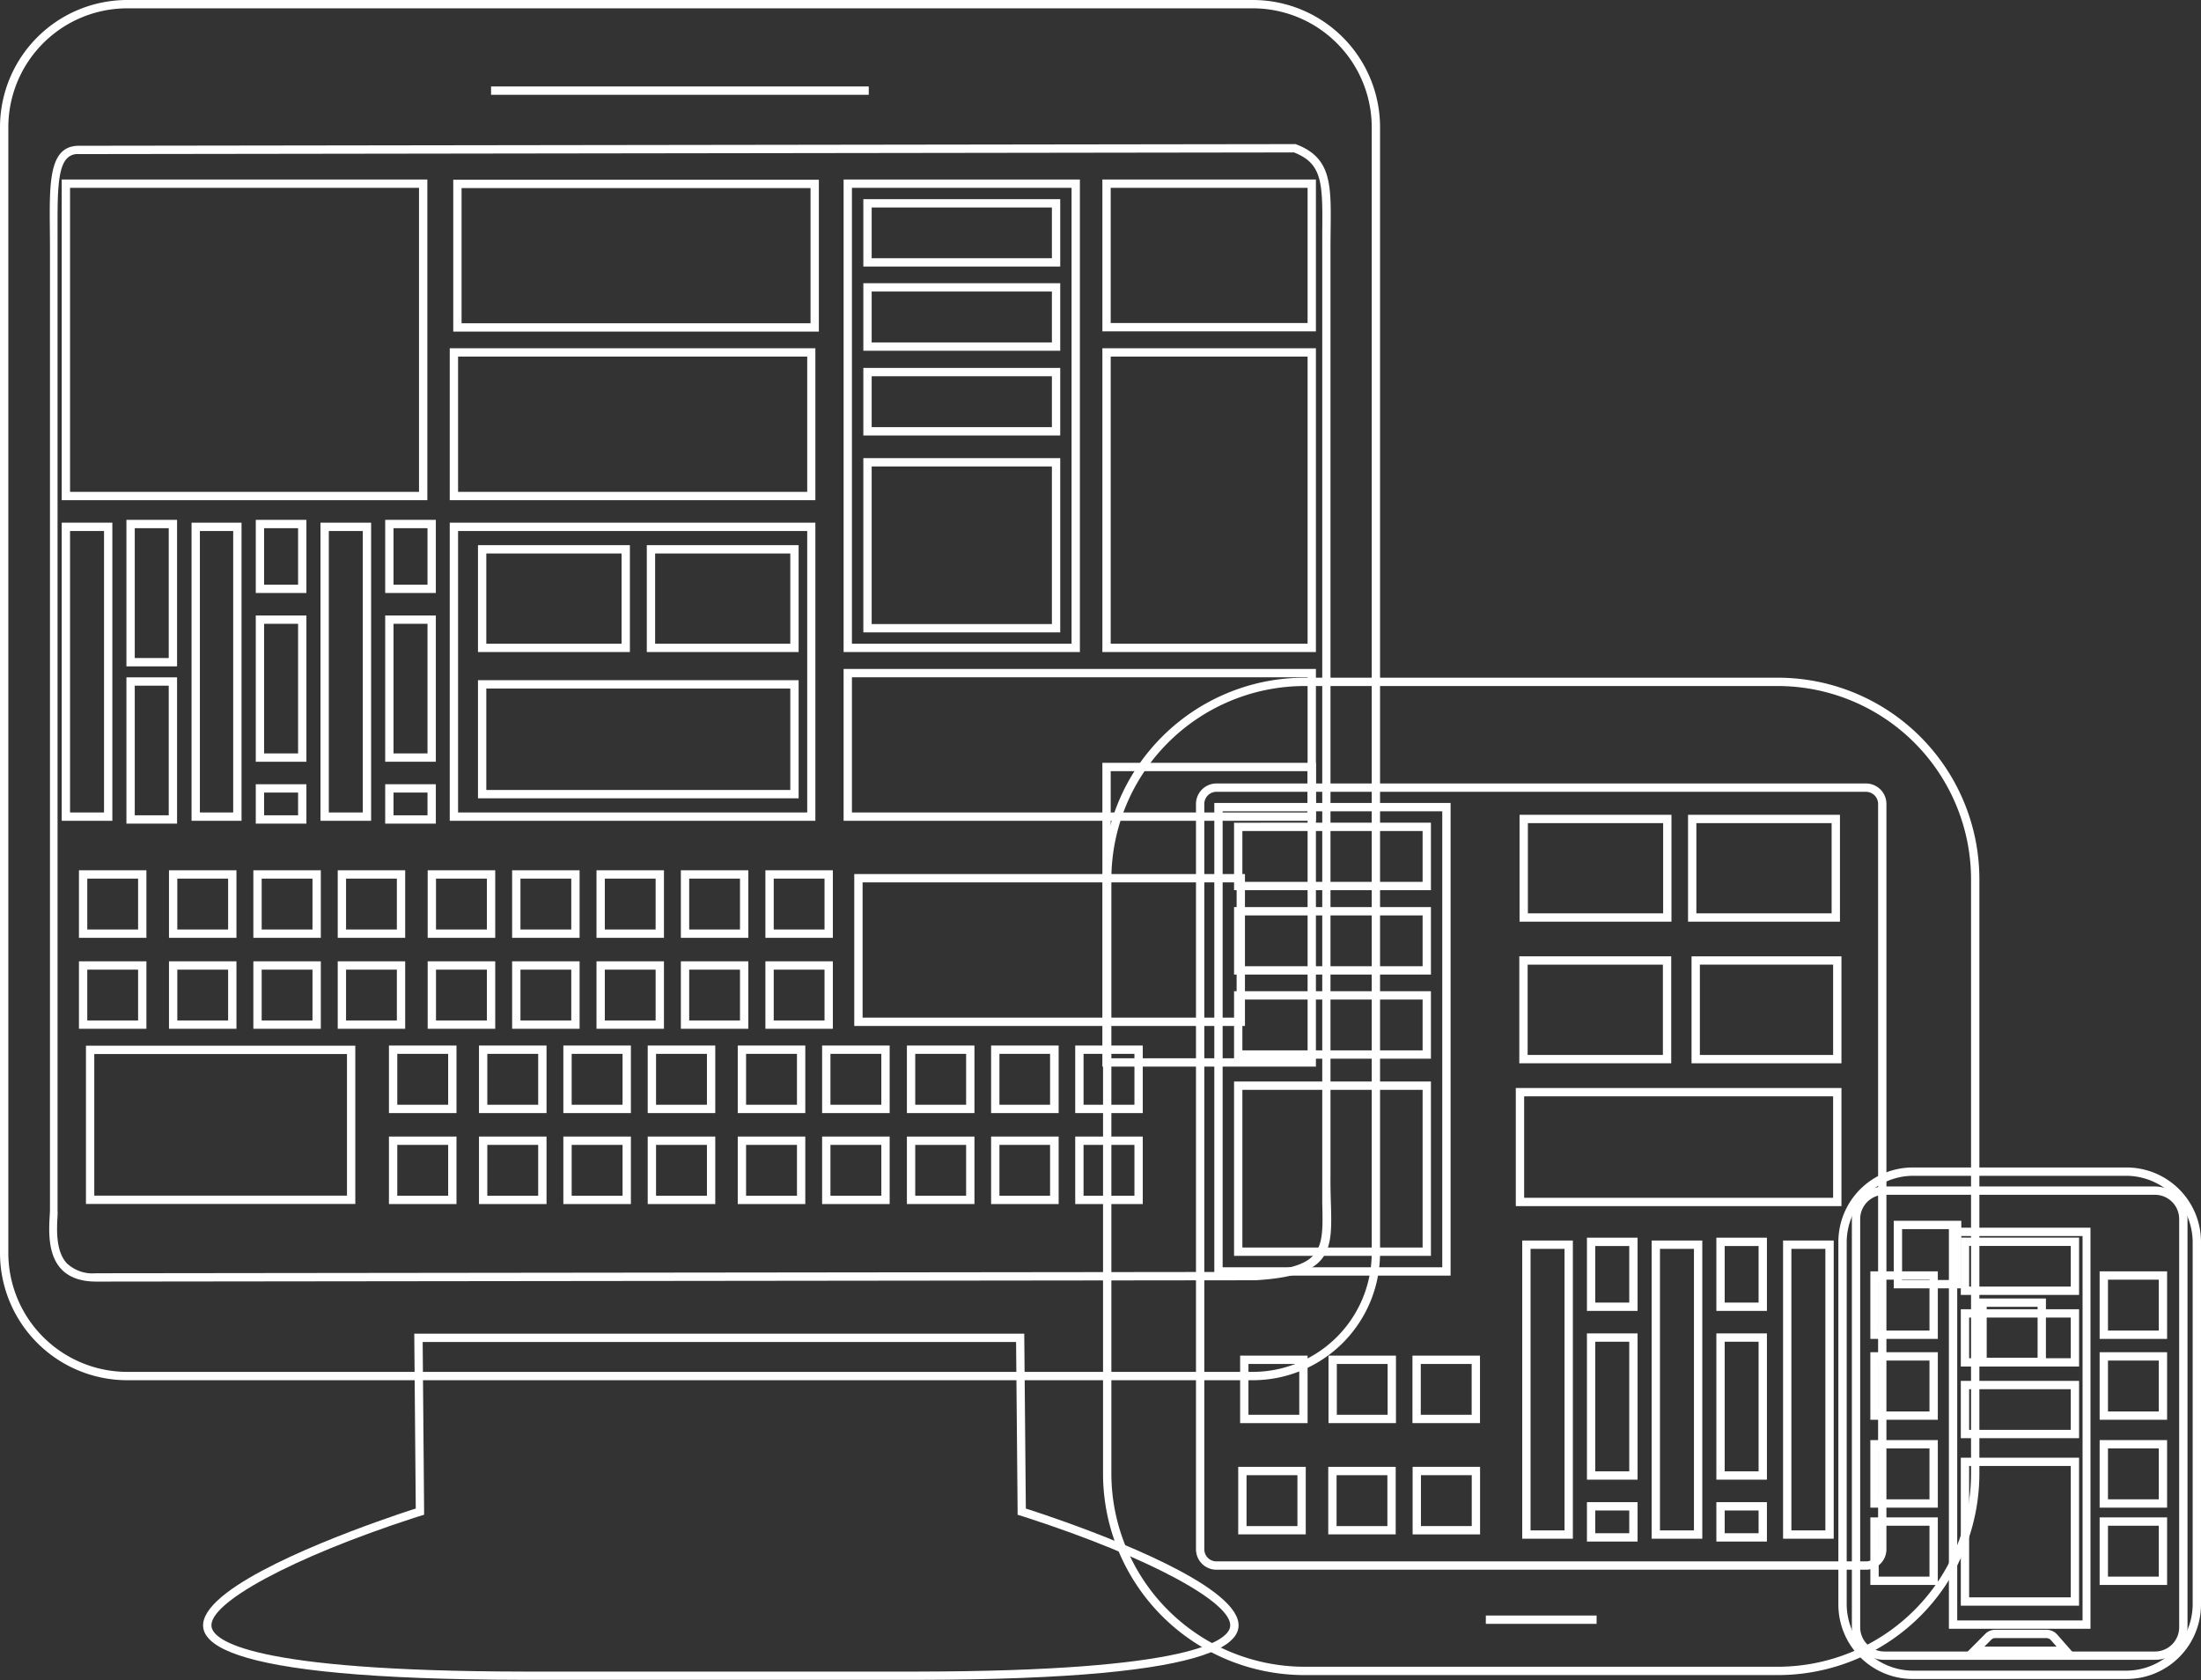 <svg xmlns="http://www.w3.org/2000/svg" width="264.27" height="201.71" viewBox="0 0 264.27 201.71">
  <rect x="0" y="0" width="264.27" height="201.71" fill="#333333" stroke="none"/>
  <defs>
    <style>
      .cls-1 {
        fill: #fff;
      }

      .cls-2 {
        fill: none;
        stroke: #fff;
        stroke-miterlimit: 10;
      }
    </style>
  </defs>
  <title>web</title>
  <g id="Capa_2" data-name="Capa 2">
    <g id="COLORS">
      <g>
        <g>
          <path class="cls-1" d="M122,161.13l.18,20v.72l.7.22.53.17c14.52,4.72,24.73,10.22,24.29,13.06-.26,1.6-4.41,5.33-37.45,5.38H62.84c-33-.05-37.19-3.78-37.44-5.38-.45-2.84,9.76-8.34,24.27-13.06l.54-.17.71-.22v-.74l-.17-20H122m1-1H49.74l.18,21-.55.17c-6.11,2-60.49,20.28,13.47,20.39h47.4c74-.11,19.59-18.4,13.47-20.39l-.54-.17-.19-21Z"/>
          <path class="cls-1" d="M150.42,1A14.29,14.29,0,0,1,164.7,15.28V150.42a14.3,14.3,0,0,1-14.28,14.28H15.28A14.29,14.29,0,0,1,1,150.42V15.28A14.29,14.29,0,0,1,15.28,1H150.42m0-1H15.28A15.28,15.28,0,0,0,0,15.28V150.42A15.28,15.28,0,0,0,15.28,165.7H150.42a15.28,15.28,0,0,0,15.28-15.28V15.28A15.28,15.28,0,0,0,150.42,0Z"/>
          <path class="cls-1" d="M155.37,18.3c3.31,1.31,3.46,3.46,3.39,9.32,0,.71,0,1.46,0,2.25V141.1c0,1.2,0,2.33,0,3.33.14,5.65.2,7.77-8.1,8.27l-139.16.16a4.51,4.51,0,0,1-3.46-1.18c-1.38-1.46-1.22-4.14-1.13-5.74a5.35,5.35,0,0,0,0-.58V29.87c0-.73,0-1.44,0-2.13,0-4-.06-7.53,1.15-8.74a1.76,1.76,0,0,1,1.4-.5l145.88-.2m.18-1L9.48,17.5C5.44,17.5,6,22.93,6,29.87V145.36c-.11,2.43-.92,8.5,5.56,8.5l139.19-.16c10.92-.65,8.9-4.7,9-12.58V29.87c0-6.94.67-10.75-4.19-12.57Z"/>
          <line class="cls-2" x1="58.96" y1="10.88" x2="104.31" y2="10.88"/>
        </g>
        <path class="cls-1" d="M157,92.58v34.47H133.36V92.58H157m1-1H132.36v36.47H158V91.58Z"/>
        <path class="cls-1" d="M234.49,147.56v6.11h-6.11v-6.11h6.11m1-1h-8.11v8.11h8.11v-8.11Z"/>
        <g>
          <path class="cls-1" d="M50.31,22.55v36.5H8.41V22.55h41.9m1-1H7.41v38.5h43.9V21.55Z"/>
          <path class="cls-1" d="M96.92,63.75V97.54H55V63.75h41.9m1-1H54V98.54h43.9V62.75Z"/>
          <path class="cls-1" d="M157,22.55V38.78H133.36V22.55H157m1-1H132.36V39.78H158V21.55Z"/>
          <path class="cls-1" d="M157,42.81V77.28H133.36V42.81H157m1-1H132.36V78.28H158V41.81Z"/>
          <path class="cls-1" d="M128.66,22.55V77.28H102.29V22.55h26.37m1-1H101.29V78.28h28.37V21.55Z"/>
          <path class="cls-1" d="M96.92,42.81V59.05H55V42.81h41.9m1-1H54V60.05h43.9V41.81Z"/>
          <path class="cls-1" d="M97.32,22.58V38.81H55.42V22.58h41.9m1-1H54.42V39.81h43.9V21.58Z"/>
          <path class="cls-1" d="M148.48,105.93v16.24H103.57V105.93h44.91m1-1H102.57v18.24h46.91V104.93Z"/>
          <path class="cls-1" d="M41.66,126.54v17H11.32v-17H41.66m1-1H10.32v19H42.66v-19Z"/>
          <path class="cls-1" d="M157,81.31V97.54H102.29V81.31H157m1-1H101.29V98.54H158V80.31Z"/>
          <path class="cls-1" d="M126.3,24.91V31H104.66V24.91H126.3m1-1H103.66V32H127.3V23.91Z"/>
          <path class="cls-1" d="M12.49,63.75V97.54H8.41V63.75h4.08m1-1H7.41V98.54h6.08V62.75Z"/>
          <path class="cls-1" d="M35.79,95.15v2.73H31.71V95.15h4.08m1-1H30.71v4.73h6.08V94.15Z"/>
          <path class="cls-1" d="M35.79,63.41v6.78H31.71V63.41h4.08m1-1H30.71v8.78h6.08V62.41Z"/>
          <path class="cls-1" d="M20.26,63.41V79H16.18V63.41h4.08m1-1H15.18V80h6.08V62.41Z"/>
          <path class="cls-1" d="M35.79,74.89V90.45H31.71V74.89h4.08m1-1H30.71V91.45h6.08V73.89Z"/>
          <path class="cls-1" d="M51.33,95.15v2.73H47.25V95.15h4.08m1-1H46.25v4.73h6.08V94.15Z"/>
          <path class="cls-1" d="M51.33,63.41v6.78H47.25V63.41h4.08m1-1H46.25v8.78h6.08V62.41Z"/>
          <path class="cls-1" d="M51.33,74.89V90.45H47.25V74.89h4.08m1-1H46.25V91.45h6.08V73.89Z"/>
          <path class="cls-1" d="M20.26,82.32V97.88H16.18V82.32h4.08m1-1H15.18V98.88h6.08V81.32Z"/>
          <path class="cls-1" d="M43.56,63.75V97.54H39.48V63.75h4.08m1-1H38.48V98.54h6.08V62.75Z"/>
          <path class="cls-1" d="M28,63.75V97.54H24V63.75H28m1-1H23V98.54H29V62.75Z"/>
          <path class="cls-1" d="M95.69,137.45v6.1H89.58v-6.1h6.11m1-1H88.58v8.1h8.11v-8.1Z"/>
          <path class="cls-1" d="M105.82,137.45v6.1H99.71v-6.1h6.11m1-1H98.71v8.1h8.11v-8.1Z"/>
          <path class="cls-1" d="M116,137.45v6.1h-6.11v-6.1H116m1-1h-8.11v8.1H117v-8.1Z"/>
          <path class="cls-1" d="M126.08,137.45v6.1H120v-6.1h6.11m1-1H119v8.1h8.11v-8.1Z"/>
          <path class="cls-1" d="M136.21,137.45v6.1H130.1v-6.1h6.11m1-1H129.1v8.1h8.11v-8.1Z"/>
          <path class="cls-1" d="M64.62,137.45v6.1H58.51v-6.1h6.11m1-1H57.51v8.1h8.11v-8.1Z"/>
          <path class="cls-1" d="M53.81,137.45v6.1H47.7v-6.1h6.11m1-1H46.7v8.1h8.11v-8.1Z"/>
          <path class="cls-1" d="M74.75,137.45v6.1H68.64v-6.1h6.11m1-1H67.64v8.1h8.11v-8.1Z"/>
          <path class="cls-1" d="M84.88,137.45v6.1H78.77v-6.1h6.11m1-1H77.77v8.1h8.11v-8.1Z"/>
          <path class="cls-1" d="M95.69,126.52v6.11H89.58v-6.11h6.11m1-1H88.58v8.11h8.11v-8.11Z"/>
          <path class="cls-1" d="M105.82,126.52v6.11H99.71v-6.11h6.11m1-1H98.71v8.11h8.11v-8.11Z"/>
          <path class="cls-1" d="M116,126.52v6.11h-6.11v-6.11H116m1-1h-8.11v8.11H117v-8.11Z"/>
          <path class="cls-1" d="M126.08,126.52v6.11H120v-6.11h6.11m1-1H119v8.11h8.11v-8.11Z"/>
          <path class="cls-1" d="M136.21,126.52v6.11H130.1v-6.11h6.11m1-1H129.1v8.11h8.11v-8.11Z"/>
          <path class="cls-1" d="M64.62,126.52v6.11H58.51v-6.11h6.11m1-1H57.51v8.11h8.11v-8.11Z"/>
          <path class="cls-1" d="M53.81,126.52v6.11H47.7v-6.11h6.11m1-1H46.7v8.11h8.11v-8.11Z"/>
          <path class="cls-1" d="M74.75,126.52v6.11H68.64v-6.11h6.11m1-1H67.64v8.11h8.11v-8.11Z"/>
          <path class="cls-1" d="M84.88,126.52v6.11H78.77v-6.11h6.11m1-1H77.77v8.11h8.11v-8.11Z"/>
          <path class="cls-1" d="M58.46,116.41v6.1H52.35v-6.1h6.11m1-1H51.35v8.1h8.11v-8.1Z"/>
          <path class="cls-1" d="M68.59,116.41v6.1h-6.1v-6.1h6.1m1-1h-8.1v8.1h8.1v-8.1Z"/>
          <path class="cls-1" d="M78.72,116.41v6.1h-6.1v-6.1h6.1m1-1h-8.1v8.1h8.1v-8.1Z"/>
          <path class="cls-1" d="M88.85,116.41v6.1h-6.1v-6.1h6.1m1-1h-8.1v8.1h8.1v-8.1Z"/>
          <path class="cls-1" d="M99,116.41v6.1h-6.1v-6.1H99m1-1h-8.1v8.1H100v-8.1Z"/>
          <path class="cls-1" d="M27.39,116.41v6.1h-6.1v-6.1h6.1m1-1h-8.1v8.1h8.1v-8.1Z"/>
          <path class="cls-1" d="M16.58,116.41v6.1h-6.1v-6.1h6.1m1-1H9.48v8.1h8.1v-8.1Z"/>
          <path class="cls-1" d="M37.52,116.41v6.1h-6.1v-6.1h6.1m1-1h-8.1v8.1h8.1v-8.1Z"/>
          <path class="cls-1" d="M47.65,116.41v6.1h-6.1v-6.1h6.1m1-1h-8.1v8.1h8.1v-8.1Z"/>
          <path class="cls-1" d="M58.46,105.48v6.11H52.35v-6.11h6.11m1-1H51.35v8.11h8.11v-8.11Z"/>
          <path class="cls-1" d="M68.59,105.48v6.11h-6.1v-6.11h6.1m1-1h-8.1v8.11h8.1v-8.11Z"/>
          <path class="cls-1" d="M78.72,105.48v6.11h-6.1v-6.11h6.1m1-1h-8.1v8.11h8.1v-8.11Z"/>
          <path class="cls-1" d="M88.85,105.48v6.11h-6.1v-6.11h6.1m1-1h-8.1v8.11h8.1v-8.11Z"/>
          <path class="cls-1" d="M99,105.48v6.11h-6.1v-6.11H99m1-1h-8.1v8.11H100v-8.11Z"/>
          <path class="cls-1" d="M27.39,105.48v6.11h-6.1v-6.11h6.1m1-1h-8.1v8.11h8.1v-8.11Z"/>
          <path class="cls-1" d="M16.58,105.48v6.11h-6.1v-6.11h6.1m1-1H9.48v8.11h8.1v-8.11Z"/>
          <path class="cls-1" d="M37.52,105.48v6.11h-6.1v-6.11h6.1m1-1h-8.1v8.11h8.1v-8.11Z"/>
          <path class="cls-1" d="M47.65,105.48v6.11h-6.1v-6.11h6.1m1-1h-8.1v8.11h8.1v-8.11Z"/>
          <path class="cls-1" d="M74.63,66.45V77.28H58.39V66.45H74.63m1-1H57.39V78.28H75.63V65.45Z"/>
          <path class="cls-1" d="M94.89,66.45V77.28H78.66V66.45H94.89m1-1H77.66V78.28H95.89V65.45Z"/>
          <path class="cls-1" d="M94.89,82.66V94.84H58.39V82.66h36.5m1-1H57.39V95.84h38.5V81.66Z"/>
          <path class="cls-1" d="M126.3,35v6.11H104.66V35H126.3m1-1H103.66v8.11H127.3V34Z"/>
          <path class="cls-1" d="M126.3,45.17v6.11H104.66V45.17H126.3m1-1H103.66v8.11H127.3V44.17Z"/>
          <path class="cls-1" d="M126.3,56V74.92H104.66V56H126.3m1-1H103.66V75.92H127.3V55Z"/>
        </g>
        <g>
          <path class="cls-1" d="M213.46,82.36a23.23,23.23,0,0,1,23.2,23.2V176.9a23.22,23.22,0,0,1-23.2,23.2H156.64a23.22,23.22,0,0,1-23.2-23.2V105.56a23.23,23.23,0,0,1,23.2-23.2h56.82m0-1H156.64a24.2,24.2,0,0,0-24.2,24.2V176.9a24.19,24.19,0,0,0,24.2,24.2h56.82a24.19,24.19,0,0,0,24.2-24.2V105.56a24.2,24.2,0,0,0-24.2-24.2Z"/>
          <path class="cls-1" d="M224.05,95.06a1.46,1.46,0,0,1,1.45,1.46V186a1.45,1.45,0,0,1-1.45,1.45h-78A1.45,1.45,0,0,1,144.6,186V96.52a1.46,1.46,0,0,1,1.45-1.46h78m0-1h-78a2.46,2.46,0,0,0-2.45,2.46V186a2.45,2.45,0,0,0,2.45,2.45h78A2.45,2.45,0,0,0,226.5,186V96.52a2.46,2.46,0,0,0-2.45-2.46Z"/>
          <line class="cls-2" x1="178.4" y1="194.45" x2="191.7" y2="194.45"/>
        </g>
        <g>
          <path class="cls-1" d="M173.17,97.4v54.74H146.8V97.4h26.37m1-1H145.8v56.74h28.37V96.4Z"/>
          <path class="cls-1" d="M170.81,99.77v6.1H149.17v-6.1h21.64m1-1H148.17v8.1h23.64v-8.1Z"/>
          <path class="cls-1" d="M170.81,109.9V116H149.17v-6.1h21.64m1-1H148.17V117h23.64v-8.1Z"/>
          <path class="cls-1" d="M170.81,120v6.1H149.17V120h21.64m1-1H148.17v8.1h23.64V119Z"/>
          <path class="cls-1" d="M170.81,130.84v18.93H149.17V130.84h21.64m1-1H148.17v20.93h23.64V129.84Z"/>
          <path class="cls-1" d="M156,163.75v6.1h-6.1v-6.1H156m1-1h-8.1v8.1H157v-8.1Z"/>
          <path class="cls-1" d="M166.58,177.1v6.11h-6.1V177.1h6.1m1-1h-8.1v8.11h8.1V176.1Z"/>
          <path class="cls-1" d="M176.7,163.75v6.1h-6.11v-6.1h6.11m1-1h-8.11v8.1h8.11v-8.1Z"/>
          <path class="cls-1" d="M155.78,177.1v6.11h-6.11V177.1h6.11m1-1h-8.11v8.11h8.11V176.1Z"/>
          <path class="cls-1" d="M176.71,177.1v6.11h-6.1V177.1h6.1m1-1h-8.1v8.11h8.1V176.1Z"/>
          <path class="cls-1" d="M166.61,163.75v6.1h-6.1v-6.1h6.1m1-1h-8.1v8.1h8.1v-8.1Z"/>
          <path class="cls-1" d="M199.66,115.81v10.84H183.42V115.81h16.24m1-1H182.42v12.84h18.24V114.81Z"/>
          <path class="cls-1" d="M220.1,115.81v10.84h-16V115.81h16m1-1h-18v12.84h18V114.81Z"/>
          <path class="cls-1" d="M199.69,98.82v10.83H183.45V98.82h16.24m1-1H182.45v12.83h18.24V97.82Z"/>
          <path class="cls-1" d="M219.92,98.82v10.83H203.68V98.82h16.24m1-1H202.68v12.83h18.24V97.82Z"/>
          <path class="cls-1" d="M220.1,131.62V143.8H183V131.62H220.1m1-1H182V144.8H221.1V130.62Z"/>
          <path class="cls-1" d="M195.62,181.34v2.73h-4.08v-2.73h4.08m1-1h-6.08v4.73h6.08v-4.73Z"/>
          <path class="cls-1" d="M195.62,149.59v6.79h-4.08v-6.79h4.08m1-1h-6.08v8.79h6.08v-8.79Z"/>
          <path class="cls-1" d="M195.62,161.08v15.56h-4.08V161.08h4.08m1-1h-6.08v17.56h6.08V160.08Z"/>
          <path class="cls-1" d="M211.15,181.34v2.73h-4.07v-2.73h4.07m1-1h-6.07v4.73h6.07v-4.73Z"/>
          <path class="cls-1" d="M211.15,149.59v6.79h-4.07v-6.79h4.07m1-1h-6.07v8.79h6.07v-8.79Z"/>
          <path class="cls-1" d="M211.15,161.08v15.56h-4.07V161.08h4.07m1-1h-6.07v17.56h6.07V160.08Z"/>
          <path class="cls-1" d="M203.39,149.93v33.8h-4.08v-33.8h4.08m1-1h-6.08v35.8h6.08v-35.8Z"/>
          <path class="cls-1" d="M219.17,149.93v33.8h-4.08v-33.8h4.08m1-1h-6.08v35.8h6.08v-35.8Z"/>
          <path class="cls-1" d="M187.85,149.93v33.8h-4.08v-33.8h4.08m1-1h-6.08v35.8h6.08v-35.8Z"/>
        </g>
        <g>
          <path class="cls-1" d="M255.33,141.16a8,8,0,0,1,7.94,7.94v43.53a8,8,0,0,1-7.94,7.94H229.67a8,8,0,0,1-7.94-7.94V149.1a8,8,0,0,1,7.94-7.94h25.66m0-1H229.67a8.94,8.94,0,0,0-8.94,8.94v43.53a8.94,8.94,0,0,0,8.94,8.94h25.66a8.94,8.94,0,0,0,8.94-8.94V149.1a8.94,8.94,0,0,0-8.94-8.94Z"/>
          <path class="cls-1" d="M245.71,196.66a.73.73,0,0,1,.53.24l.69.78h-8.67l.81-.81a.67.67,0,0,1,.5-.21h6.14m0-1h-6.14a1.7,1.7,0,0,0-1.21.5l-2.51,2.52h13.3L247,196.23a1.74,1.74,0,0,0-1.28-.57Z"/>
          <path class="cls-1" d="M258.74,143.44a2.91,2.91,0,0,1,2.91,2.92v49a2.91,2.91,0,0,1-2.91,2.91H226.26a2.91,2.91,0,0,1-2.91-2.91v-49a2.91,2.91,0,0,1,2.91-2.92h32.48m0-1H226.26a3.92,3.92,0,0,0-3.91,3.92v49a3.91,3.91,0,0,0,3.91,3.91h32.48a3.91,3.91,0,0,0,3.91-3.91v-49a3.92,3.92,0,0,0-3.91-3.92Z"/>
        </g>
        <path class="cls-1" d="M231.67,153.63v6.11h-6.1v-6.11h6.1m1-1h-8.1v8.11h8.1v-8.11Z"/>
        <path class="cls-1" d="M259.2,153.63v6.11h-6.1v-6.11h6.1m1-1h-8.1v8.11h8.1v-8.11Z"/>
        <path class="cls-1" d="M231.67,163.34v6.11h-6.1v-6.11h6.1m1-1h-8.1v8.11h8.1v-8.11Z"/>
        <path class="cls-1" d="M259.2,163.34v6.11h-6.1v-6.11h6.1m1-1h-8.1v8.11h8.1v-8.11Z"/>
        <path class="cls-1" d="M231.67,173.86V180h-6.1v-6.11h6.1m1-1h-8.1V181h8.1v-8.11Z"/>
        <path class="cls-1" d="M259.2,173.86V180h-6.1v-6.11h6.1m1-1h-8.1V181h8.1v-8.11Z"/>
        <path class="cls-1" d="M231.67,183.17v6.11h-6.1v-6.11h6.1m1-1h-8.1v8.11h8.1v-8.11Z"/>
        <path class="cls-1" d="M259.2,183.17v6.11h-6.1v-6.11h6.1m1-1h-8.1v8.11h8.1v-8.11Z"/>
        <path class="cls-1" d="M244.65,156.87V163h-6.11v-6.11h6.11m1-1h-8.11V164h8.11v-8.11Z"/>
        <path class="cls-1" d="M250.05,148.39v46.15H235V148.39h15m1-1H234v48.15h17V147.39Z"/>
        <path class="cls-1" d="M248.63,149.58v4.88h-12.2v-4.88h12.2m1-1h-14.2v6.88h14.2v-6.88Z"/>
        <path class="cls-1" d="M248.63,158.18v4.88h-12.2v-4.88h12.2m1-1h-14.2v6.88h14.2v-6.88Z"/>
        <path class="cls-1" d="M248.63,166.78v4.88h-12.2v-4.88h12.2m1-1h-14.2v6.88h14.2v-6.88Z"/>
        <path class="cls-1" d="M248.63,176v15.77h-12.2V176h12.2m1-1h-14.2v17.77h14.2V175Z"/>
      </g>
    </g>
  </g>
</svg>

